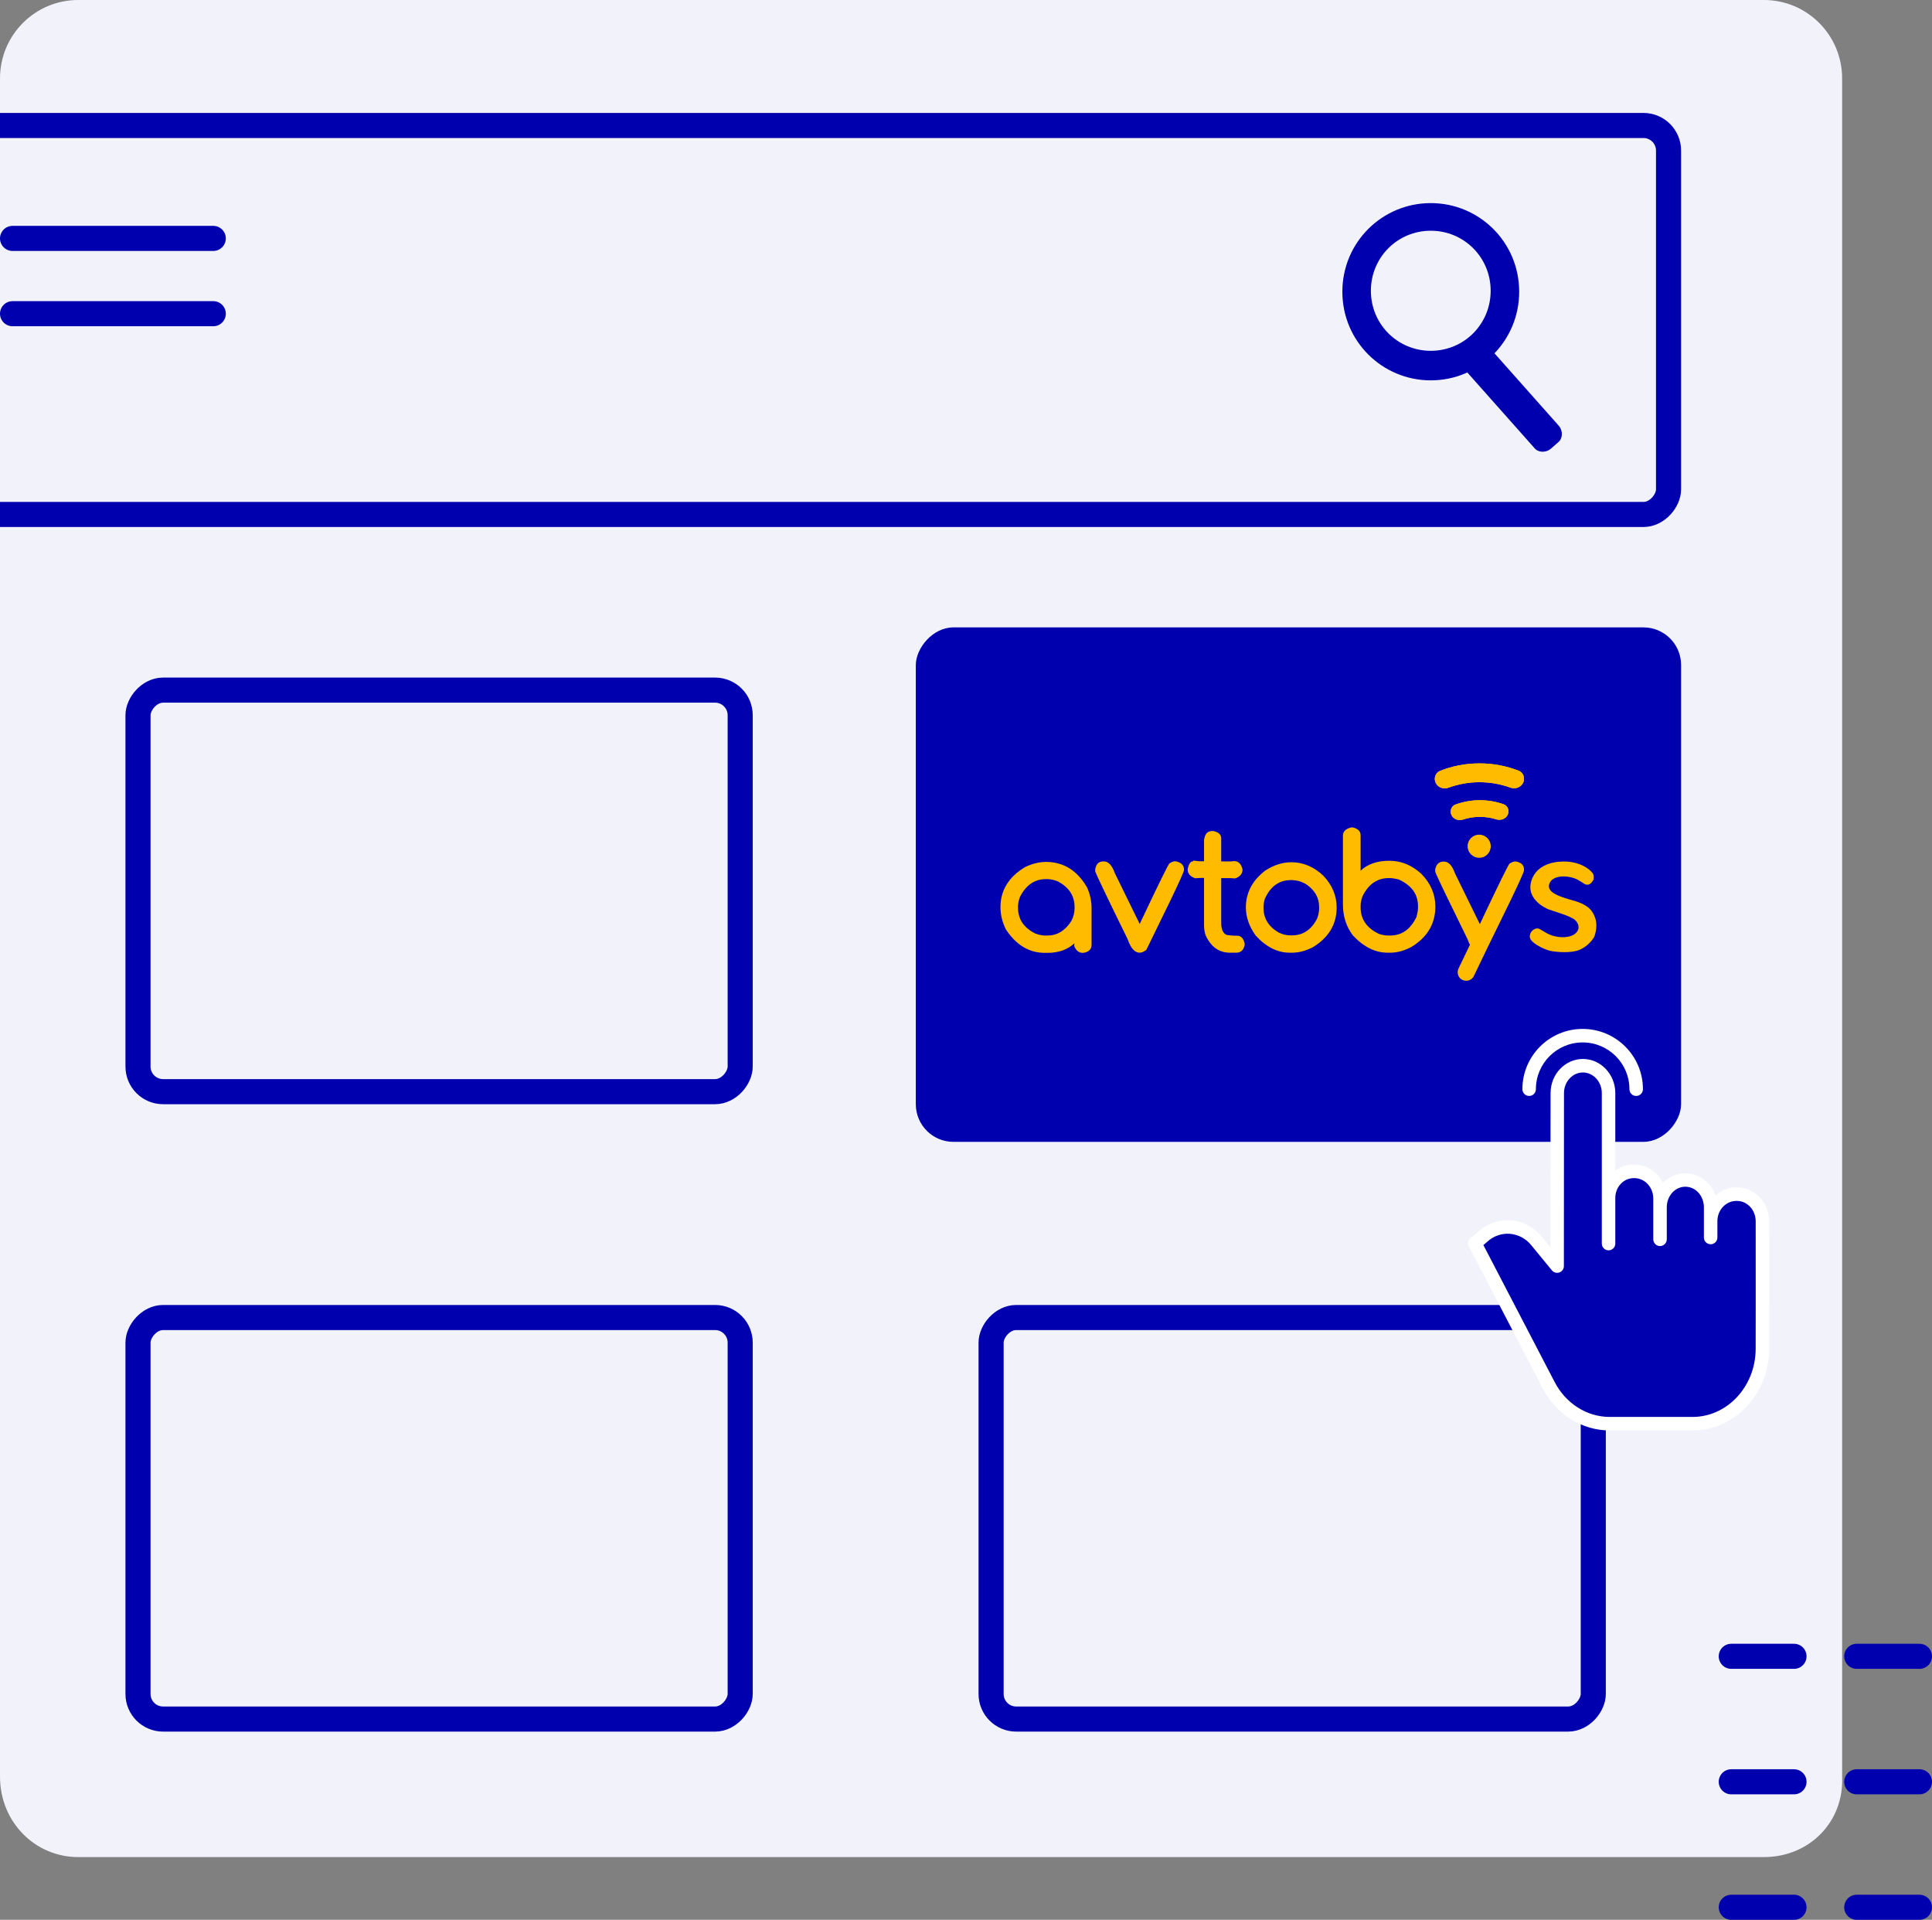 <svg width="154" height="153" viewBox="0 0 154 153" fill="none" xmlns="http://www.w3.org/2000/svg">
<rect x="0" y="0" width="154" height="153" fill="#808080" stroke="none"/>
<g clip-path="url(#clip0)">
<path d="M140.602 148H6.234C2.789 148 0 145.204 0 141.587V6.249C0 2.796 2.789 0 6.234 0H140.602C144.047 0 146.836 2.796 146.836 6.249V141.587C147 145.204 144.211 148 140.602 148Z" fill="#F2F2FB"/>
<path d="M124.201 35.25L123.595 35.781C123.216 36.085 122.61 36.085 122.307 35.705L116.169 28.794L118.139 27.047L124.277 33.959C124.58 34.338 124.58 34.946 124.201 35.25Z" fill="#0000AF"/>
<path d="M114.047 16.186C110.183 16.186 107 19.3 107 23.249C107 27.199 110.183 30.313 114.047 30.313C117.912 30.313 121.094 27.199 121.094 23.249C121.094 19.3 117.912 16.186 114.047 16.186ZM114.047 27.958C111.395 27.958 109.273 25.831 109.273 23.173C109.273 20.515 111.395 18.388 114.047 18.388C116.699 18.388 118.821 20.515 118.821 23.173C118.821 25.831 116.699 27.958 114.047 27.958Z" fill="#0000AF"/>
<rect x="1" y="-1" width="136" height="31" rx="2" transform="matrix(1 0 0 -1 -4 40)" stroke="#0000AF" stroke-width="2"/>
<rect x="1" y="-1" width="48" height="32" rx="2" transform="matrix(1 0 0 -1 10 86)" stroke="#0000AF" stroke-width="2"/>
<rect x="1" y="-1" width="48" height="32" rx="2" transform="matrix(1 0 0 -1 10 136)" stroke="#0000AF" stroke-width="2"/>
<rect x="1" y="-1" width="48" height="32" rx="2" transform="matrix(1 0 0 -1 78 136)" stroke="#0000AF" stroke-width="2"/>
<rect width="61" height="41" rx="3" transform="matrix(1 0 0 -1 73 91)" fill="#0000AF"/>
<path d="M117.906 66.52C117.392 66.52 116.983 66.928 116.983 67.441C116.983 67.941 117.392 68.362 117.906 68.362C118.433 68.362 118.828 67.941 118.828 67.441C118.828 66.928 118.406 66.52 117.906 66.52Z" fill="#FFBB00"/>
<path d="M120.175 64.944C120.334 64.616 120.199 64.216 119.855 64.095C119.262 63.886 118.621 63.772 117.958 63.772C117.28 63.772 116.623 63.896 116.015 64.118C115.675 64.242 115.542 64.639 115.7 64.965C115.862 65.299 116.265 65.429 116.617 65.314C117.039 65.175 117.487 65.1 117.958 65.1C118.417 65.1 118.852 65.168 119.262 65.296C119.614 65.407 120.014 65.276 120.175 64.944Z" fill="#FFBB00"/>
<path d="M121.407 62.386C121.585 62.017 121.433 61.57 121.051 61.421C120.086 61.044 119.039 60.838 117.932 60.838C116.821 60.838 115.762 61.046 114.791 61.432C114.413 61.583 114.264 62.026 114.441 62.393C114.621 62.768 115.073 62.918 115.463 62.775C116.232 62.491 117.067 62.338 117.932 62.338C118.799 62.338 119.627 62.492 120.393 62.77C120.781 62.911 121.228 62.759 121.407 62.386Z" fill="#FFBB00"/>
<path d="M120.175 64.944C120.334 64.616 120.199 64.216 119.855 64.095C119.262 63.886 118.621 63.772 117.958 63.772C117.28 63.772 116.623 63.896 116.015 64.118C115.675 64.242 115.542 64.639 115.7 64.965C115.862 65.299 116.265 65.429 116.617 65.314C117.039 65.175 117.487 65.1 117.958 65.1C118.417 65.1 118.852 65.168 119.262 65.296C119.614 65.407 120.014 65.276 120.175 64.944Z" fill="#FFBB00"/>
<path d="M121.407 62.386C121.585 62.017 121.433 61.57 121.051 61.421C120.086 61.044 119.039 60.838 117.932 60.838C116.821 60.838 115.762 61.046 114.791 61.432C114.413 61.583 114.264 62.026 114.441 62.393C114.621 62.768 115.073 62.918 115.463 62.775C116.232 62.491 117.067 62.338 117.932 62.338C118.799 62.338 119.627 62.492 120.393 62.77C120.781 62.911 121.228 62.759 121.407 62.386Z" fill="#FFBB00"/>
<path d="M87.946 68.651H87.999C88.355 68.651 88.645 68.967 88.869 69.598L90.846 73.636C92.296 70.559 93.087 68.954 93.205 68.822C93.363 68.704 93.522 68.638 93.693 68.638C94.154 68.717 94.378 68.954 94.378 69.309V69.335C94.378 69.454 94.009 70.282 93.258 71.835L91.373 75.702C91.175 75.846 91.004 75.925 90.859 75.925H90.833C90.45 75.925 90.134 75.57 89.884 74.847C88.263 71.545 87.406 69.743 87.3 69.454V69.283C87.366 68.862 87.577 68.651 87.946 68.651Z" fill="#FFBB00"/>
<path d="M85.64 75.175C85.099 75.689 84.374 75.938 83.478 75.938H83.28C82.041 75.938 81.013 75.32 80.196 74.097C79.893 73.505 79.748 72.9 79.748 72.295C79.748 70.953 80.407 69.875 81.738 69.085C82.305 68.823 82.846 68.691 83.386 68.691C84.757 68.691 85.851 69.362 86.641 70.703C86.892 71.256 87.01 71.821 87.01 72.4V75.294C87.01 75.649 86.786 75.873 86.352 75.938H86.299C85.996 75.938 85.772 75.754 85.627 75.399V75.32L85.64 75.175ZM81.145 72.255V72.334C81.145 73.255 81.606 73.939 82.529 74.4C82.819 74.505 83.07 74.557 83.307 74.557H83.504C84.269 74.557 84.888 74.176 85.389 73.413C85.574 73.058 85.653 72.716 85.653 72.387V72.282C85.653 71.4 85.218 70.73 84.348 70.256C84.045 70.125 83.742 70.059 83.412 70.059H83.386C82.463 70.059 81.765 70.546 81.29 71.506C81.185 71.808 81.145 72.058 81.145 72.255Z" fill="#FFBB00"/>
<path d="M96.606 66.231H96.725C97.146 66.323 97.344 66.52 97.344 66.823V68.651H98.148L98.372 68.625C98.715 68.625 98.939 68.849 99.044 69.296C99.044 69.624 98.847 69.874 98.451 70.006L98.043 69.98H97.344V73.557C97.344 74.097 97.502 74.412 97.805 74.518L98.333 74.57H98.596C98.926 74.57 99.124 74.781 99.216 75.215V75.281C99.137 75.715 98.913 75.925 98.543 75.925H98.029C97.16 75.925 96.514 75.451 96.092 74.518C96.013 74.281 95.973 74.005 95.973 73.702V69.966H95.697L95.262 69.993C94.866 69.848 94.668 69.624 94.668 69.282C94.748 68.849 94.892 68.638 95.117 68.638V68.585L95.578 68.638H95.973V66.954C96.039 66.468 96.237 66.231 96.606 66.231Z" fill="#FFBB00"/>
<path d="M102.933 68.717C103.869 68.717 104.712 69.072 105.463 69.77C106.188 70.519 106.544 71.374 106.544 72.321C106.544 73.676 105.898 74.742 104.62 75.504C104.066 75.781 103.526 75.925 102.999 75.925H102.801C101.826 75.925 100.916 75.465 100.086 74.557C99.572 73.834 99.308 73.084 99.308 72.321C99.308 71.151 99.822 70.164 100.863 69.375C101.536 68.941 102.221 68.717 102.933 68.717ZM100.718 72.255V72.374C100.718 73.203 101.127 73.86 101.931 74.321C102.221 74.465 102.524 74.544 102.854 74.544H102.999C103.855 74.544 104.528 74.097 104.989 73.203C105.094 72.926 105.147 72.65 105.147 72.387V72.269C105.147 71.572 104.831 70.993 104.185 70.519C103.816 70.269 103.381 70.138 102.906 70.138C101.957 70.138 101.272 70.638 100.824 71.624C100.758 71.835 100.718 72.045 100.718 72.255Z" fill="#FFBB00"/>
<path d="M107.704 65.942H107.823C108.244 66.034 108.455 66.244 108.455 66.573V69.388C109.009 68.862 109.773 68.599 110.749 68.599C111.698 68.599 112.554 68.954 113.319 69.664C114.057 70.427 114.413 71.295 114.413 72.255C114.413 73.624 113.767 74.715 112.462 75.491C111.895 75.781 111.342 75.925 110.815 75.925H110.604C109.615 75.925 108.692 75.465 107.836 74.544C107.309 73.847 107.045 73.032 107.045 72.085V66.573C107.058 66.258 107.269 66.047 107.704 65.942ZM108.455 72.19V72.321C108.455 73.268 108.956 73.979 109.945 74.439C110.208 74.518 110.445 74.557 110.656 74.557H110.815C111.737 74.557 112.436 74.058 112.91 73.071C112.989 72.769 113.029 72.545 113.029 72.387V72.216C113.029 71.269 112.528 70.572 111.513 70.098C111.21 70.019 110.96 69.98 110.801 69.98H110.696C109.773 69.98 109.075 70.467 108.6 71.44C108.495 71.729 108.455 71.979 108.455 72.19Z" fill="#FFBB00"/>
<path d="M120.806 68.651C120.647 68.651 120.489 68.717 120.318 68.835C120.199 68.967 119.409 70.572 117.959 73.65L115.982 69.612C115.757 68.98 115.468 68.665 115.112 68.665H115.059C114.703 68.665 114.479 68.875 114.4 69.296V69.467C114.492 69.756 115.362 71.558 116.983 74.86C117.036 75.018 117.102 75.162 117.168 75.294L116.258 77.188C116.1 77.53 116.232 77.938 116.575 78.096C116.917 78.253 117.326 78.122 117.484 77.78L118.565 75.531L120.358 71.861C121.109 70.309 121.478 69.48 121.478 69.362V69.322C121.491 68.954 121.267 68.73 120.806 68.651Z" fill="#FFBB00"/>
<path d="M124.905 68.665C126.184 68.744 126.948 69.454 127.013 69.717C127.079 69.98 127.013 70.112 127.013 70.112C127.013 70.112 126.816 70.506 126.552 70.506C126.289 70.506 126.354 70.44 125.761 70.112C125.168 69.783 123.85 69.651 123.521 70.374C123.191 71.098 124.279 71.454 125.366 71.756C126.675 72.119 126.948 72.611 127.145 73.137C127.343 73.663 127.211 74.32 127.079 74.649C126.948 74.912 126.526 75.439 125.893 75.702C125.26 75.965 124.114 75.899 123.521 75.767C122.971 75.614 121.939 75.11 121.939 74.649C121.939 74.189 122.334 73.992 122.532 73.992C122.73 73.992 122.743 74.071 123.323 74.386C124.048 74.781 125.036 74.781 125.498 74.452C125.959 74.123 125.893 73.663 125.564 73.334C125.234 73.005 123.784 72.611 123.455 72.479C123.125 72.347 121.609 71.624 122.071 70.177C122.532 68.73 124.202 68.621 124.905 68.665Z" fill="#FFBB00"/>
<g clip-path="url(#clip1)">
<path d="M136.375 97.319C136.375 96.116 137.284 95.142 138.407 95.142H138.452C139.572 95.142 140.482 96.112 140.484 97.313C140.494 101.239 140.488 101.625 140.482 107.49C140.479 110.783 137.986 113.45 134.912 113.45H128.312C126.292 113.45 124.43 112.278 123.446 110.389L117.562 99.084L118.177 98.574C119.45 97.403 121.364 97.547 122.472 98.896L124.119 100.901L124.128 87.108C124.129 85.906 125.039 84.933 126.161 84.933H126.161C127.284 84.933 128.194 85.908 128.194 87.11V95.457C128.221 94.28 129.12 93.337 130.224 93.337H130.272C131.395 93.337 132.305 94.311 132.305 95.514V96.215C132.305 95.012 133.214 94.038 134.337 94.038H134.342C135.465 94.038 136.375 95.012 136.375 96.215V97.319Z" fill="#0000AF"/>
<path d="M138.452 94.631H138.407C137.793 94.628 137.201 94.854 136.744 95.264C136.375 94.242 135.437 93.506 134.337 93.506C133.663 93.511 133.019 93.788 132.552 94.275C132.123 93.406 131.263 92.816 130.272 92.816H130.224C129.695 92.806 129.178 92.976 128.756 93.297V87.11C128.756 85.613 127.591 84.394 126.173 84.394C124.757 84.394 123.597 85.612 123.597 87.108L123.585 99.399L122.889 98.554C122.279 97.795 121.381 97.324 120.41 97.253C119.459 97.187 118.522 97.519 117.823 98.168L117.219 98.669C117.023 98.831 116.968 99.107 117.085 99.332L122.969 110.643C124.045 112.71 126.092 114 128.312 114H134.912C138.276 114 141.016 111.079 141.02 107.496C141.022 105.872 141.023 104.665 141.024 103.69C141.028 101.117 141.029 100.167 141.022 97.327C141.019 95.834 139.866 94.631 138.452 94.631ZM139.949 103.685C139.947 104.66 139.946 105.87 139.944 107.495C139.941 110.485 137.684 112.923 134.912 112.923H128.312C126.495 112.923 124.814 111.856 123.924 110.146L118.24 99.223L118.52 98.989C118.527 98.983 118.534 98.977 118.541 98.97C119.023 98.516 119.673 98.283 120.334 98.326C121.01 98.378 121.633 98.708 122.056 99.237L123.703 101.242C123.847 101.418 124.086 101.484 124.3 101.407C124.514 101.33 124.657 101.128 124.657 100.901L124.666 87.108C124.667 86.205 125.35 85.471 126.174 85.471C126.998 85.471 127.68 86.206 127.68 87.11V95.452C127.68 95.473 127.679 95.493 127.679 95.513C127.679 95.522 127.68 95.53 127.68 95.539V99.107C127.68 99.404 127.921 99.645 128.218 99.645C128.516 99.645 128.756 99.404 128.756 99.107V95.467C128.756 94.589 129.422 93.891 130.224 93.891H130.272C131.096 93.891 131.783 94.61 131.783 95.514V98.767C131.783 99.064 132.024 99.305 132.321 99.305C132.618 99.305 132.859 99.064 132.859 98.767V96.215C132.859 95.311 133.512 94.576 134.341 94.576C135.165 94.576 135.818 95.311 135.818 96.215V98.623C135.818 98.92 136.059 99.161 136.356 99.161C136.653 99.161 136.894 98.92 136.894 98.623V97.319C136.894 96.415 137.583 95.707 138.407 95.707H138.452C139.274 95.707 139.944 96.427 139.946 97.328C139.953 100.166 139.952 101.114 139.949 103.685Z" fill="white"/>
<path d="M121.888 87.342C122.185 87.342 122.426 87.102 122.426 86.804C122.426 84.745 124.095 83.076 126.154 83.076C128.213 83.076 129.882 84.745 129.882 86.804C129.882 87.102 130.123 87.342 130.42 87.342C130.718 87.342 130.958 87.102 130.958 86.804C130.958 84.151 128.807 82 126.154 82C123.501 82 121.35 84.151 121.35 86.804C121.35 87.102 121.591 87.342 121.888 87.342Z" fill="white"/>
</g>
</g>
<path d="M138 132H143" stroke="#0000AF" stroke-width="2" stroke-linecap="round"/>
<path d="M148 132H153" stroke="#0000AF" stroke-width="2" stroke-linecap="round"/>
<path d="M138 142H143" stroke="#0000AF" stroke-width="2" stroke-linecap="round"/>
<path d="M148 142H153" stroke="#0000AF" stroke-width="2" stroke-linecap="round"/>
<path d="M138 152H143" stroke="#0000AF" stroke-width="2" stroke-linecap="round"/>
<path d="M148 152H153" stroke="#0000AF" stroke-width="2" stroke-linecap="round"/>
<path d="M1 25L17 25" stroke="#0000AF" stroke-width="2" stroke-linecap="round"/>
<path d="M1 19L17 19" stroke="#0000AF" stroke-width="2" stroke-linecap="round"/>
<defs>
<clipPath id="clip0">
<rect width="147" height="148" fill="white"/>
</clipPath>
<clipPath id="clip1">
<rect x="113" y="82" width="32" height="32" fill="white"/>
</clipPath>
</defs>
</svg>
